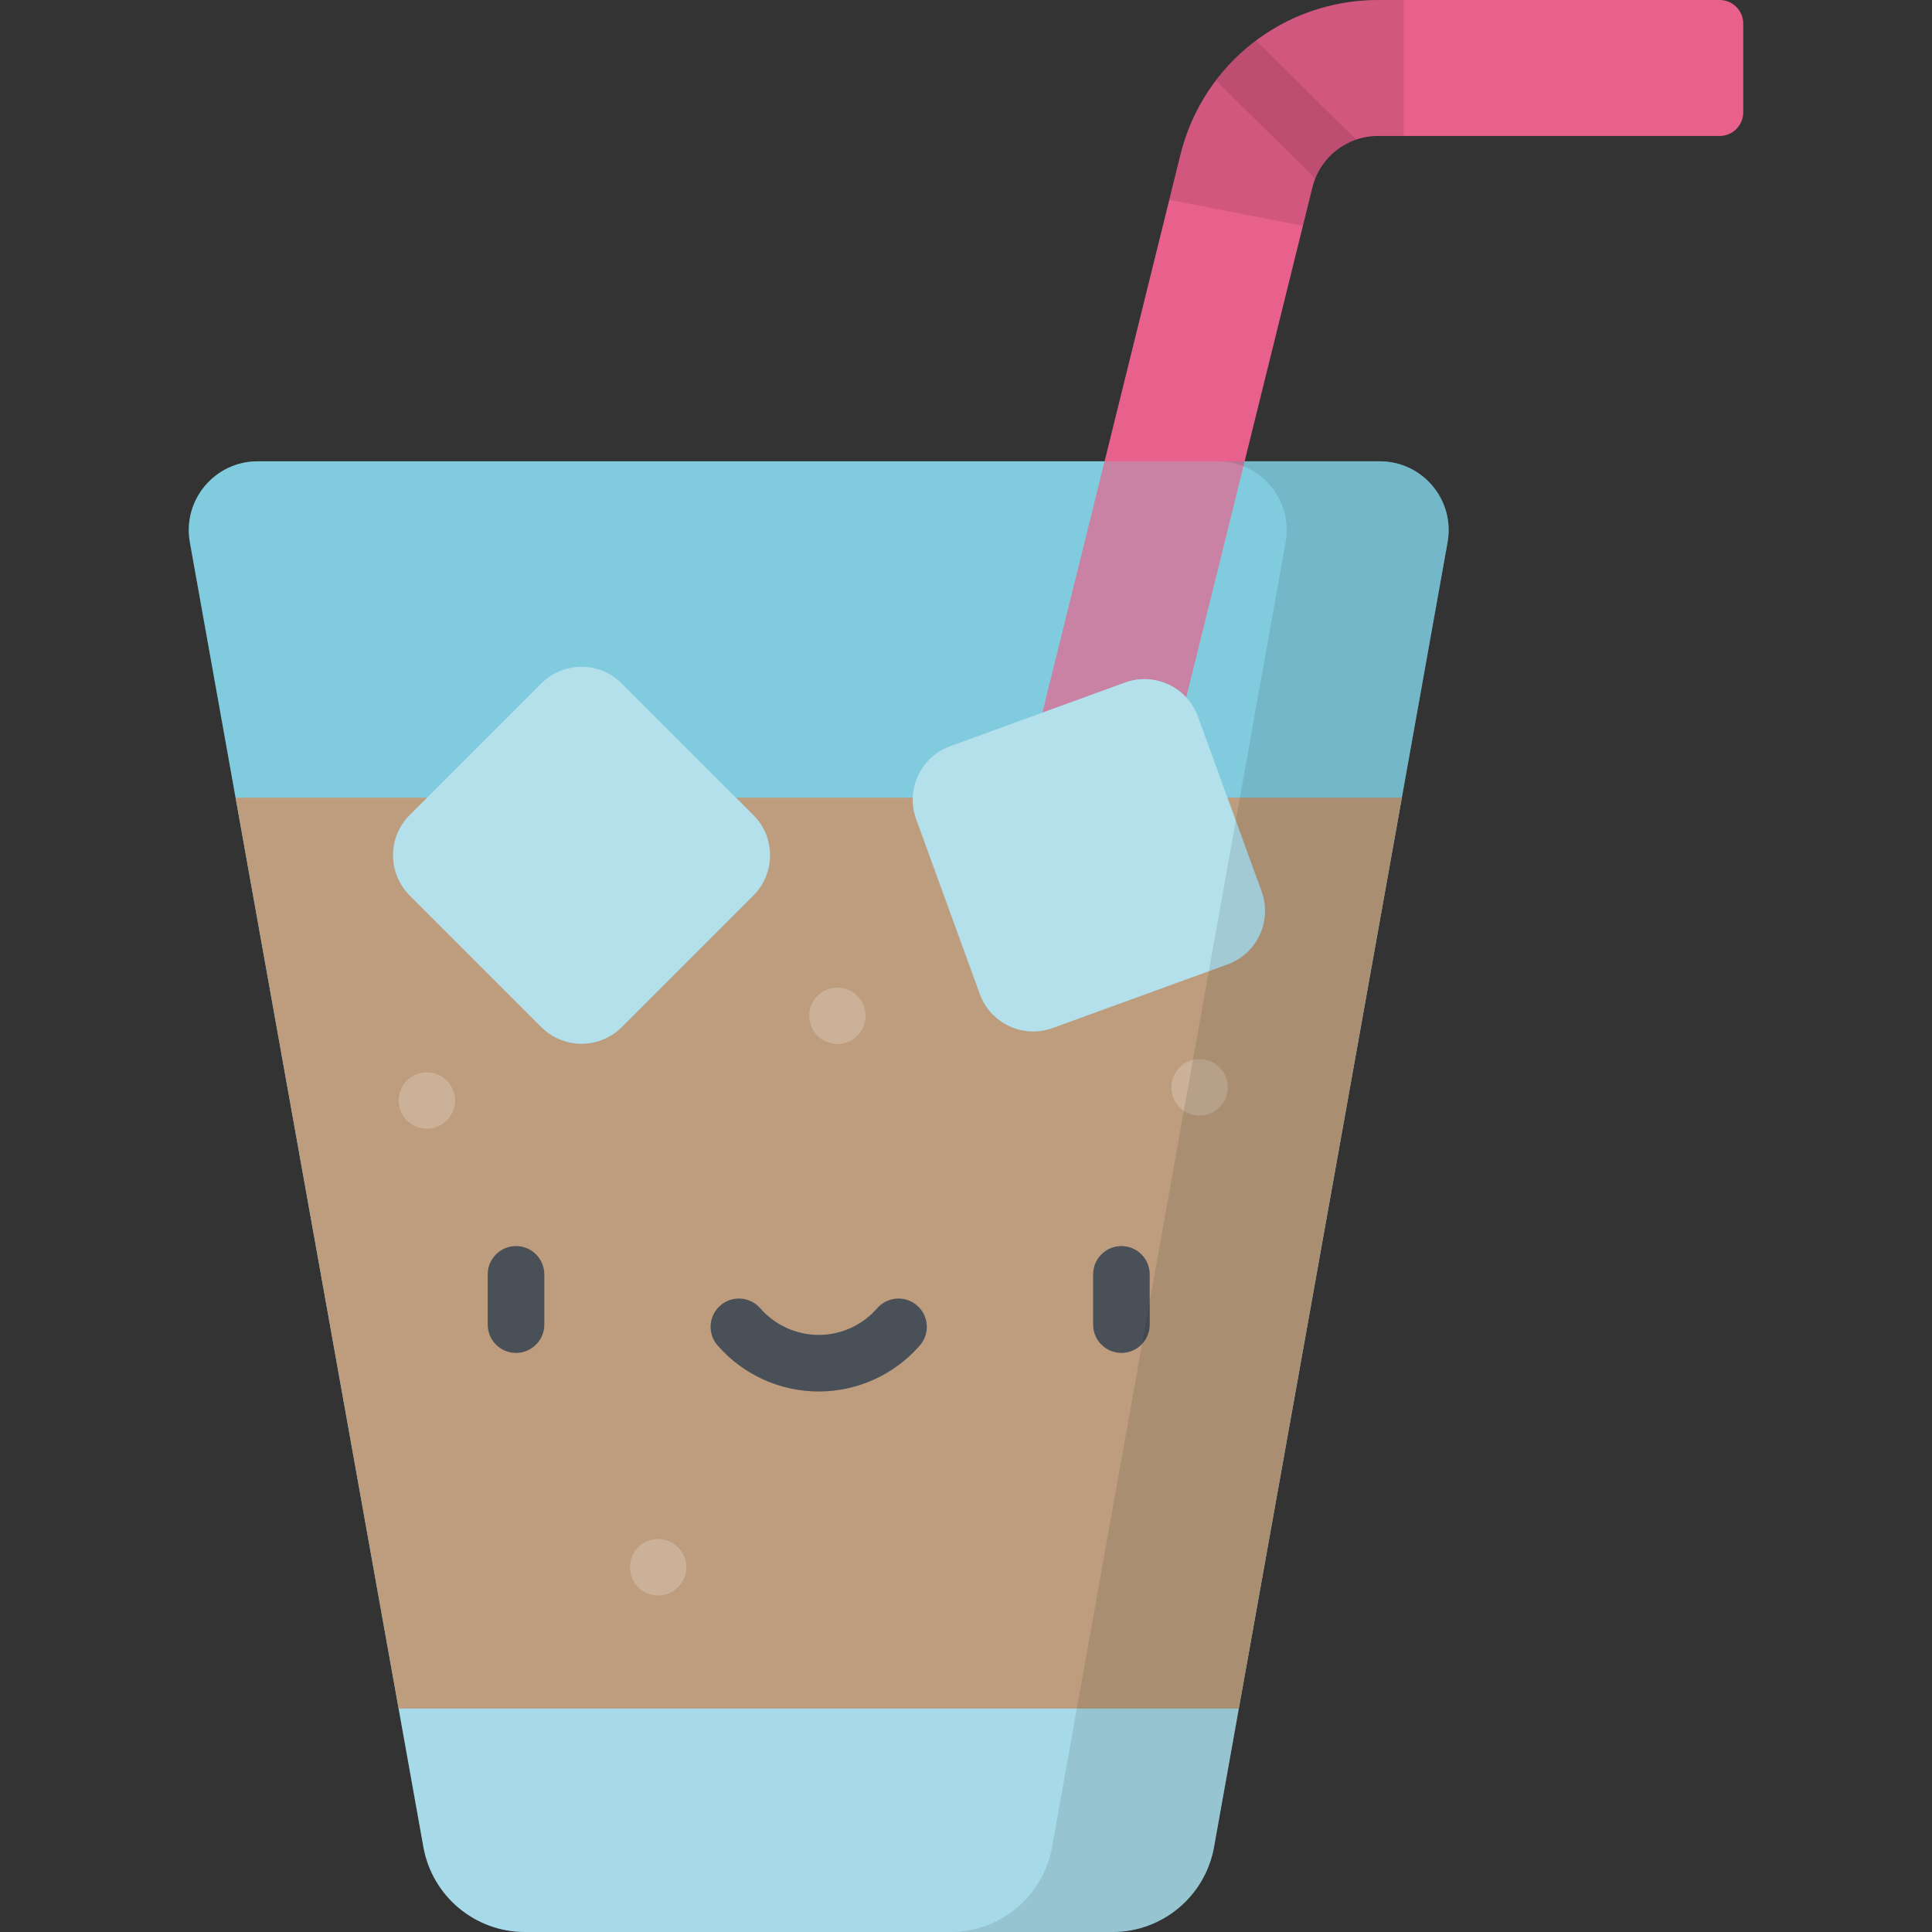 <?xml version="1.0" encoding="iso-8859-1"?>
<!-- Generator: Adobe Illustrator 19.0.0, SVG Export Plug-In . SVG Version: 6.00 Build 0)  -->
<svg xmlns="http://www.w3.org/2000/svg" xmlns:xlink="http://www.w3.org/1999/xlink" version="1.1" id="Capa_1" x="0px" y="0px" viewBox="0 0 512 512" style="enable-background:new 0 0 512 512;" xml:space="preserve">
<rect x="0" y="0" width="512" height="512" fill="#333333" stroke="none"/>
<path style="fill:#80CBDE;" d="M365.662,122.251H68.275c-11.362,0-19.961,10.274-17.959,21.459l61.888,345.76  c2.334,13.038,13.675,22.53,26.921,22.53h155.686c13.246,0,24.587-9.492,26.921-22.53l61.888-345.76  C385.623,132.525,377.024,122.251,365.662,122.251z"/>
<path style="opacity:0.3;fill:#FFFFFF;enable-background:new    ;" d="M105.637,452.78l6.567,36.69  c2.334,13.038,13.675,22.53,26.921,22.53h155.686c13.246,0,24.587-9.492,26.921-22.53l6.567-36.69H105.637z"/>
<polygon style="fill:#BD9D7D;" points="62.428,211.377 105.637,452.78 328.3,452.78 371.509,211.377 "/>
<g style="opacity:0.2;">
	<circle style="fill:#FFFFFF;" cx="221.92" cy="269.2" r="7.48"/>
	<circle style="fill:#FFFFFF;" cx="113.12" cy="291.64" r="7.48"/>
	<circle style="fill:#FFFFFF;" cx="317.9" cy="288.16" r="7.48"/>
	<circle style="fill:#FFFFFF;" cx="174.42" cy="415.34" r="7.48"/>
</g>
<path style="fill:#E8618C;" d="M298.11,250.532l-34.976-8.651l49.692-200.883C318.797,16.859,340.334,0,365.201,0h90.529  c3.449,0,6.244,2.796,6.244,6.244v23.542c0,3.448-2.795,6.244-6.244,6.244h-90.529c-8.26,0-15.415,5.6-17.399,13.619L298.11,250.532  z"/>
<g>
	<path style="opacity:0.3;fill:#80CBDE;enable-background:new    ;" d="M365.662,122.251H68.275   c-11.362,0-19.961,10.274-17.959,21.459l12.112,67.667h309.081l12.112-67.667C385.623,132.525,377.024,122.251,365.662,122.251z"/>
	<path style="fill:#80CBDE;" d="M199.648,237.317l-34.874,34.874c-5.888,5.888-15.434,5.888-21.322,0l-34.874-34.874   c-5.888-5.888-5.888-15.434,0-21.322l34.874-34.874c5.888-5.888,15.434-5.888,21.322,0l34.874,34.874   C205.536,221.883,205.536,231.429,199.648,237.317z"/>
</g>
<path style="opacity:0.4;fill:#FFFFFF;enable-background:new    ;" d="M199.648,237.317l-34.874,34.874  c-5.888,5.888-15.434,5.888-21.322,0l-34.874-34.874c-5.888-5.888-5.888-15.434,0-21.322l34.874-34.874  c5.888-5.888,15.434-5.888,21.322,0l34.874,34.874C205.536,221.883,205.536,231.429,199.648,237.317z"/>
<path style="fill:#80CBDE;" d="M317.469,189.892l16.868,46.345c2.848,7.825-1.186,16.476-9.011,19.324l-46.346,16.868  c-7.824,2.848-16.476-1.186-19.324-9.011l-16.868-46.346c-2.848-7.825,1.187-16.476,9.011-19.324l46.346-16.868  C305.97,178.033,314.621,182.068,317.469,189.892z"/>
<path style="opacity:0.4;fill:#FFFFFF;enable-background:new    ;" d="M317.469,189.892l16.868,46.345  c2.848,7.825-1.186,16.476-9.011,19.324l-46.346,16.868c-7.824,2.848-16.476-1.186-19.324-9.011l-16.868-46.346  c-2.848-7.825,1.187-16.476,9.011-19.324l46.346-16.868C305.97,178.033,314.621,182.068,317.469,189.892z"/>
<g>
	<path style="fill:#4A5058;" d="M136.749,358.539c-4.142,0-7.5-3.357-7.5-7.5v-13.316c0-4.143,3.358-7.5,7.5-7.5s7.5,3.357,7.5,7.5   v13.316C144.249,355.182,140.891,358.539,136.749,358.539z"/>
	<path style="fill:#4A5058;" d="M297.188,358.539c-4.142,0-7.5-3.357-7.5-7.5v-13.316c0-4.143,3.358-7.5,7.5-7.5s7.5,3.357,7.5,7.5   v13.316C304.688,355.182,301.33,358.539,297.188,358.539z"/>
	<path style="fill:#4A5058;" d="M216.969,368.765c-10.274,0-20.043-4.45-26.804-12.209c-2.721-3.123-2.395-7.86,0.727-10.581   c3.124-2.722,7.86-2.396,10.582,0.727c3.911,4.488,9.559,7.063,15.495,7.063c5.936,0,11.583-2.574,15.495-7.063   c2.721-3.123,7.459-3.448,10.581-0.727c3.123,2.722,3.448,7.459,0.727,10.582C237.011,364.315,227.242,368.765,216.969,368.765z"/>
</g>
<path style="opacity:0.1;enable-background:new    ;" d="M365.662,122.251h-42.923c11.363,0,19.961,10.274,17.959,21.459  L278.81,489.47c-2.334,13.038-13.675,22.53-26.921,22.53h42.923c13.246,0,24.587-9.492,26.921-22.53l61.888-345.76  C385.623,132.525,377.024,122.251,365.662,122.251z"/>
<path style="opacity:0.1;enable-background:new    ;" d="M365.201,0c-24.867,0-46.404,16.859-52.375,40.999l-2.958,11.957  l35.413,6.886l2.521-10.192c1.984-8.019,9.138-13.619,17.399-13.619h6.774V0H365.201z"/>
<path style="opacity:0.1;enable-background:new    ;" d="M332.89,10.725c-4.01,2.997-7.599,6.548-10.649,10.565l26.308,26.073  c1.945-4.934,5.937-8.693,10.847-10.369L332.89,10.725z"/>
<g>
</g>
<g>
</g>
<g>
</g>
<g>
</g>
<g>
</g>
<g>
</g>
<g>
</g>
<g>
</g>
<g>
</g>
<g>
</g>
<g>
</g>
<g>
</g>
<g>
</g>
<g>
</g>
<g>
</g>
</svg>

